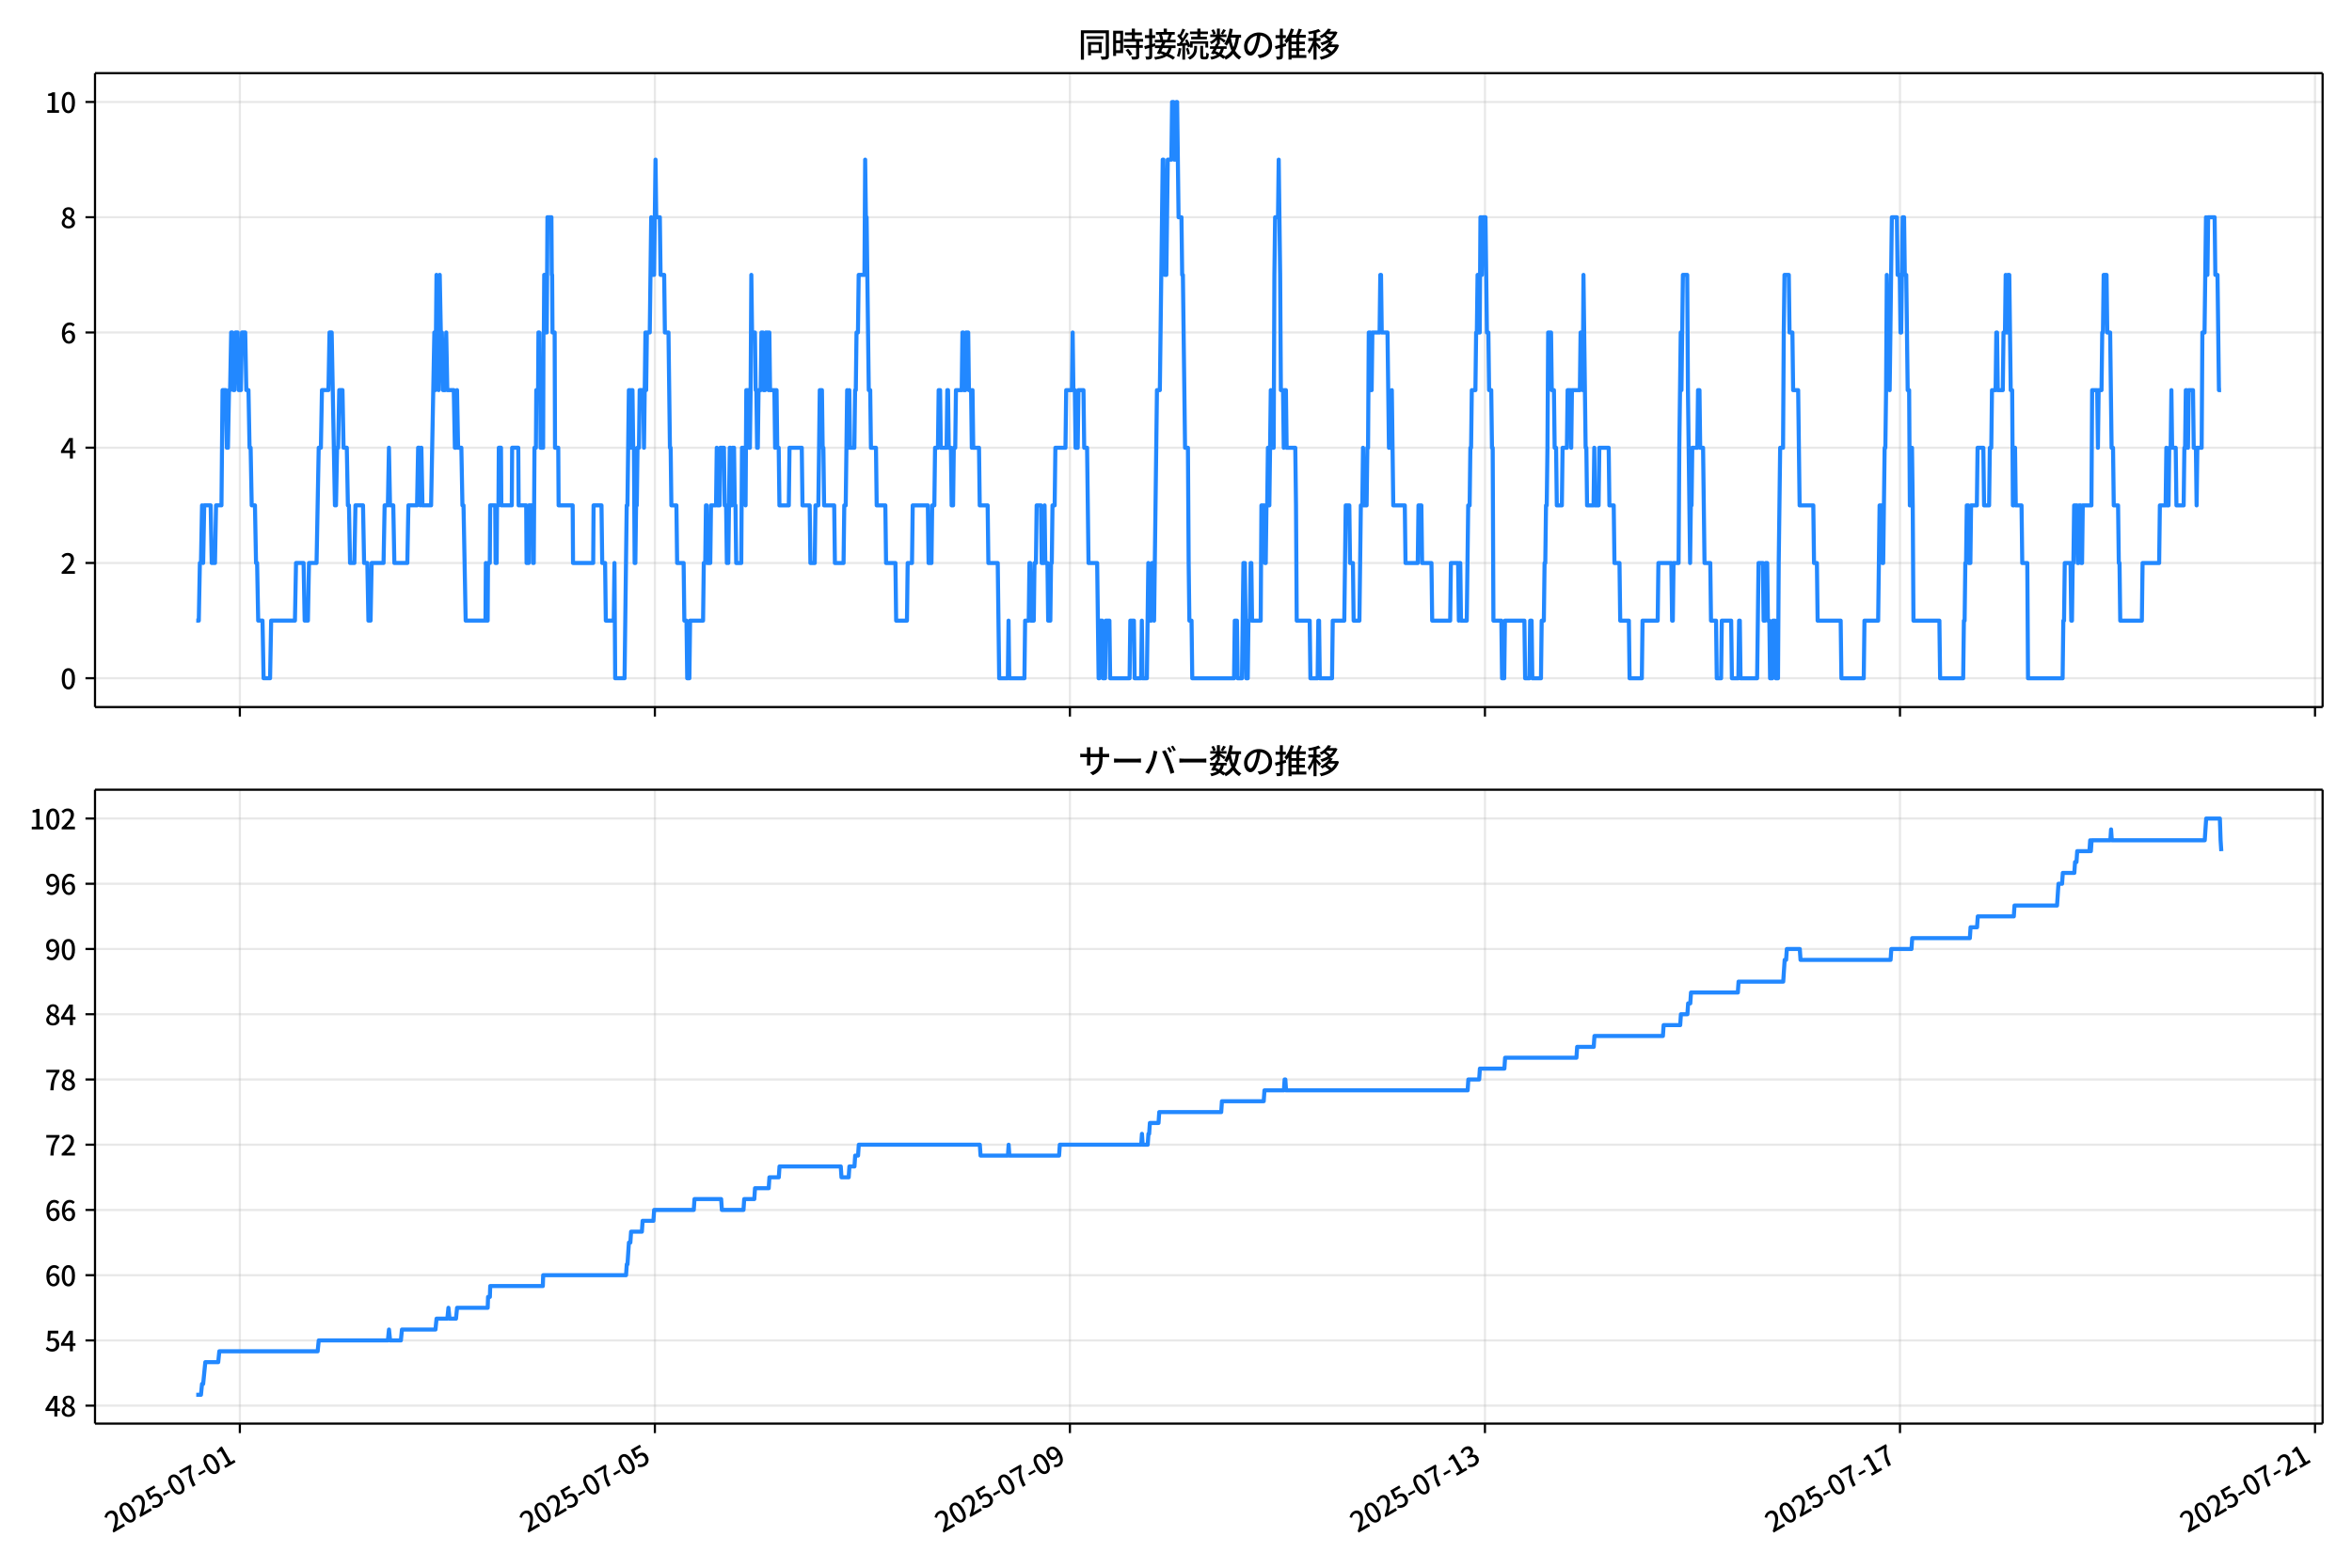 <!DOCTYPE svg  PUBLIC '-//W3C//DTD SVG 1.1//EN'  'http://www.w3.org/Graphics/SVG/1.1/DTD/svg11.dtd'>
<svg version="1.1" viewBox="0 0 864 576" xmlns="http://www.w3.org/2000/svg" xmlns:xlink="http://www.w3.org/1999/xlink">
 <defs>
  <style type="text/css">*{stroke-linejoin: round; stroke-linecap: butt}</style>
 </defs>
 <g id="aa">
  <g id="ab">
   <path d="m0 576h864v-576h-864z" fill="#fff"/>
  </g>
  <g id="ac">
   <g id="ad">
    <path d="m34.9 259.78h818.3v-232.9h-818.3z" fill="#fff"/>
   </g>
   <g id="ae">
    <g id="af">
     <g id="ag">
      <path d="m88.105 259.78v-232.9" clip-path="url(#e)" fill="none" stroke="#b0b0b0" stroke-linecap="square" stroke-opacity=".3" stroke-width=".8"/>
     </g>
     <g id="ah">
      <defs>
       <path id="f" d="m0 0v3.5" stroke="#000" stroke-width=".8"/>
      </defs>
      <use x="88.105" y="259.778" stroke="#000000" stroke-width=".8" xlink:href="#f"/>
     </g>
    </g>
    <g id="ai">
     <g id="aj">
      <path d="m240.57 259.78v-232.9" clip-path="url(#e)" fill="none" stroke="#b0b0b0" stroke-linecap="square" stroke-opacity=".3" stroke-width=".8"/>
     </g>
     <g id="ak">
      <use x="240.567" y="259.778" stroke="#000000" stroke-width=".8" xlink:href="#f"/>
     </g>
    </g>
    <g id="al">
     <g id="am">
      <path d="m393.03 259.78v-232.9" clip-path="url(#e)" fill="none" stroke="#b0b0b0" stroke-linecap="square" stroke-opacity=".3" stroke-width=".8"/>
     </g>
     <g id="an">
      <use x="393.029" y="259.778" stroke="#000000" stroke-width=".8" xlink:href="#f"/>
     </g>
    </g>
    <g id="ao">
     <g id="ap">
      <path d="m545.49 259.78v-232.9" clip-path="url(#e)" fill="none" stroke="#b0b0b0" stroke-linecap="square" stroke-opacity=".3" stroke-width=".8"/>
     </g>
     <g id="aq">
      <use x="545.491" y="259.778" stroke="#000000" stroke-width=".8" xlink:href="#f"/>
     </g>
    </g>
    <g id="ar">
     <g id="as">
      <path d="m697.95 259.78v-232.9" clip-path="url(#e)" fill="none" stroke="#b0b0b0" stroke-linecap="square" stroke-opacity=".3" stroke-width=".8"/>
     </g>
     <g id="at">
      <use x="697.953" y="259.778" stroke="#000000" stroke-width=".8" xlink:href="#f"/>
     </g>
    </g>
    <g id="au">
     <g id="av">
      <path d="m850.41 259.78v-232.9" clip-path="url(#e)" fill="none" stroke="#b0b0b0" stroke-linecap="square" stroke-opacity=".3" stroke-width=".8"/>
     </g>
     <g id="aw">
      <use x="850.414" y="259.778" stroke="#000000" stroke-width=".8" xlink:href="#f"/>
     </g>
    </g>
   </g>
   <g id="ax">
    <g id="ay">
     <g id="az">
      <path d="m34.9 249.19h818.3" clip-path="url(#e)" fill="none" stroke="#b0b0b0" stroke-linecap="square" stroke-opacity=".3" stroke-width=".8"/>
     </g>
     <g id="ba">
      <defs>
       <path id="c" d="m0 0h-3.5" stroke="#000" stroke-width=".8"/>
      </defs>
      <use x="34.9" y="249.191" stroke="#000000" stroke-width=".8" xlink:href="#c"/>
     </g>
     <g id="bb">
      <!-- 0 -->
      <g transform="translate(22.2 253.18) scale(.1 -.1)">
       <defs>
        <path id="a" transform="scale(.016)" d="m1830-90q-460 0-806 275-346 276-535 823-188 547-188 1366 0 820 188 1357 189 538 535 803 346 266 806 266 461 0 800-269 340-269 528-803 189-534 189-1354 0-819-189-1366-188-547-528-823-339-275-800-275zm0 589q237 0 422 185 186 186 288 599 103 413 103 1091 0 679-103 1082-102 403-288 582-185 180-422 180-236 0-422-180-186-179-292-582-105-403-105-1082 0-678 105-1091 106-413 292-599 186-185 422-185z"/>
       </defs>
       <use xlink:href="#a"/>
      </g>
     </g>
    </g>
    <g id="bc">
     <g id="bd">
      <path d="m34.9 206.85h818.3" clip-path="url(#e)" fill="none" stroke="#b0b0b0" stroke-linecap="square" stroke-opacity=".3" stroke-width=".8"/>
     </g>
     <g id="be">
      <use x="34.9" y="206.846" stroke="#000000" stroke-width=".8" xlink:href="#c"/>
     </g>
     <g id="bf">
      <!-- 2 -->
      <g transform="translate(22.2 210.83) scale(.1 -.1)">
       <defs>
        <path id="d" transform="scale(.016)" d="m282 0v429q697 621 1164 1136 468 515 701 956 234 442 234 826 0 256-87 451-86 196-262 301-176 106-445 106-275 0-506-151-230-150-422-368l-416 410q301 333 637 518 336 186 803 186 429 0 749-176t496-493 176-745q0-455-224-919t-615-935q-390-470-889-950 186 20 394 36t374 16h1184v-634h-3046z"/>
       </defs>
       <use xlink:href="#d"/>
      </g>
     </g>
    </g>
    <g id="bg">
     <g id="bh">
      <path d="m34.9 164.5h818.3" clip-path="url(#e)" fill="none" stroke="#b0b0b0" stroke-linecap="square" stroke-opacity=".3" stroke-width=".8"/>
     </g>
     <g id="bi">
      <use x="34.9" y="164.501" stroke="#000000" stroke-width=".8" xlink:href="#c"/>
     </g>
     <g id="bj">
      <!-- 4 -->
      <g transform="translate(22.2 168.49) scale(.1 -.1)">
       <defs>
        <path id="m" transform="scale(.016)" d="m2170 0v3072q0 192 12 457 13 266 20 458h-26q-90-179-183-365-92-185-195-364l-921-1415h2579v-576h-3328v493l1875 2957h858v-4717h-691z"/>
       </defs>
       <use xlink:href="#m"/>
      </g>
     </g>
    </g>
    <g id="bk">
     <g id="bl">
      <path d="m34.9 122.16h818.3" clip-path="url(#e)" fill="none" stroke="#b0b0b0" stroke-linecap="square" stroke-opacity=".3" stroke-width=".8"/>
     </g>
     <g id="bm">
      <use x="34.9" y="122.156" stroke="#000000" stroke-width=".8" xlink:href="#c"/>
     </g>
     <g id="bn">
      <!-- 6 -->
      <g transform="translate(22.2 126.14) scale(.1 -.1)">
       <defs>
        <path id="k" transform="scale(.016)" d="m1971-90q-339 0-634 144-294 144-518 435-224 292-352 733-128 442-128 1044 0 678 147 1161 148 483 397 784 250 301 570 445t665 144q397 0 688-147 292-147 490-359l-403-448q-128 154-327 253-198 99-409 99-307 0-567-182-259-182-413-605-153-422-153-1145 0-608 115-1002t326-589q212-195 493-195 212 0 375 121 163 122 259 343t96 522q0 300-90 511-89 212-259 320-169 109-419 109-211 0-451-134t-458-461l-25 538q134 192 313 323t374 201q196 71 375 71 397 0 694-163 298-163 467-490 170-326 170-825 0-468-195-817-195-348-512-544-317-195-701-195z"/>
       </defs>
       <use xlink:href="#k"/>
      </g>
     </g>
    </g>
    <g id="bo">
     <g id="bp">
      <path d="m34.9 79.811h818.3" clip-path="url(#e)" fill="none" stroke="#b0b0b0" stroke-linecap="square" stroke-opacity=".3" stroke-width=".8"/>
     </g>
     <g id="bq">
      <use x="34.9" y="79.811" stroke="#000000" stroke-width=".8" xlink:href="#c"/>
     </g>
     <g id="br">
      <!-- 8 -->
      <g transform="translate(22.2 83.796) scale(.1 -.1)">
       <defs>
        <path id="l" transform="scale(.016)" d="m1830-90q-441 0-787 163-345 164-547 448-202 285-202 650 0 314 122 557t314 419 403 291v32q-256 186-442 458-185 272-185 643 0 365 176 640t480 425q304 151 694 151 410 0 704-160t457-439q164-278 164-649 0-237-96-448t-234-381q-137-169-291-278v-32q218-115 397-285 179-169 288-406t109-557q0-346-189-628-189-281-532-448-342-166-803-166zm314 2708q205 198 310 419 106 221 106 464 0 211-83 384t-247 272q-163 99-393 99-288 0-480-183-192-182-192-502 0-256 134-429 135-172 359-294t486-230zm-294-2170q236 0 418 89 183 90 285 253 103 164 103 388 0 211-90 367-89 157-246 272-157 116-368 215t-454 195q-244-173-398-426-153-252-153-553 0-237 118-416 119-179 324-282 205-102 461-102z"/>
       </defs>
       <use xlink:href="#l"/>
      </g>
     </g>
    </g>
    <g id="bs">
     <g id="bt">
      <path d="m34.9 37.466h818.3" clip-path="url(#e)" fill="none" stroke="#b0b0b0" stroke-linecap="square" stroke-opacity=".3" stroke-width=".8"/>
     </g>
     <g id="bu">
      <use x="34.9" y="37.466" stroke="#000000" stroke-width=".8" xlink:href="#c"/>
     </g>
     <g id="bv">
      <!-- 10 -->
      <g transform="translate(16.5 41.451) scale(.1 -.1)">
       <defs>
        <path id="j" transform="scale(.016)" d="m544 0v608h1037v3277h-845v467q333 58 579 147 247 90 451 218h557v-4109h915v-608h-2694z"/>
       </defs>
       <use xlink:href="#j"/>
       <use transform="translate(57)" xlink:href="#a"/>
      </g>
     </g>
    </g>
   </g>
   <g id="bw">
    <path d="m72.095 228.02h.932l.396-21.173h.398l.396-21.173.412 21.173.395-21.173h2.36l.397 21.173h1.191l.397-21.173h1.985l.397-42.345h1.191l.397 21.173h.397l.397-21.173h.397l.397-21.173h.397l.397 21.173h.397l.397-21.173h.794l.397 21.173h.794l.397-21.173h1.191l.397 21.173h.794l.397 21.173h.397l.397 21.173h1.191l.397 21.173h.397l.397 21.173h1.588l.397 21.173h2.382l.397-21.173h8.735l.397-21.173h2.779l.397 21.173h1.191l.397-21.173h2.779l.794-42.345h.794l.397-21.173h2.382l.397-21.173h.794l1.191 63.518h.397l.397-21.173h.397l.397-21.173h1.191l.397 21.173h1.191l.397 21.173h.397l.397 21.173h1.588l.397-21.173h2.779l.397 21.173h1.191l.397 21.173h.794l.397-21.173h4.367l.397-21.173h1.191l.397-21.173.397 21.173h1.191l.397 21.173h4.764l.397-21.173h3.176l.397-21.173h.397l.397 21.173.397-21.173.397 21.173h3.176l1.191-63.518.397 21.173.397-42.345.794 42.345.397-42.345.397 21.173h.397l.397 21.173h.794l.397-21.173.397 21.173h2.382l.397 21.173h.397l.397-21.173.397 21.173h1.191l.397 21.173h.397l.794 42.345h7.279l.132-21.173.132 21.173h.529l.132-21.173h.662l.132-21.173h1.853l.132 21.173h.397l.132-21.173h.529l.132-21.173h.794l.132 21.173h3.838l.132-21.173h2.25l.132 21.173h2.779l.132 21.173h.794l.132-21.173h1.323l.132 21.173h.265l.265-42.345h.529l.132-21.173h.662l.132-21.173h.265l.132 21.173h.265l.132 21.173h.926l.132-42.345h.132l.132-21.173h.265l.132 21.173h.529l.265-42.345h1.456l.132 21.173h.132l.132 21.173h.794l.132 42.345h1.191l.132 21.173h5.162l.132 21.173h7.411l.132-21.173h2.912l.265 21.173h1.059l.265 21.173h2.912l.265-21.173.265 42.345h3.441l.794-63.518h.265l.529-42.345h.529l.265 21.173.265-21.173h.265l.265 21.173h.265l.265 42.345h.265l.265-21.173h.265l.265-21.173h.529l.265-21.173h1.323l.265 21.173.529-42.345.265 21.173.265-21.173h1.059l.529-42.345.265 21.173h.794l.529-42.345.265 21.173h1.323l.265 21.173h1.323l.265 21.173h1.323l.529 42.345h.265l.265 21.173h1.853l.265 21.173h2.382l.265 21.173h.794l.265 21.173h.794l.265-21.173h4.764l.265-21.173h.529l.265-21.173h.265l.265 21.173h1.059l.265-21.173h1.853l.265-21.173.265 21.173h.794l.265-21.173h1.323l.265 21.173h.529l.265 21.173.265-21.173.265 21.173.529-42.345h.265l.265 21.173h.265l.265-21.173h.529l.265 21.173h.265l.265 21.173h1.853l.265-42.345h1.059l.265 21.173.265-42.345h.794l.265 21.173h.265l.265-21.173.265-42.345.265 21.173h1.059l.265 21.173h.265l.265 21.173h.265l.265-21.173h.794l.265-21.173h.529l.265 21.173h.529l.265-21.173h.794l.265 21.173.265-21.173.265 21.173h1.588l.265 21.173.265-21.173h.265l.265 21.173h.529l.265 21.173h3.441l.265-21.173h4.5l.265 21.173h2.647l.265 21.173h1.588l.265-21.173h1.059l.529-42.345h.794l.265 21.173h.265l.265 21.173h3.706l.265 21.173h3.176l.265-21.173h.529l.529-42.345.265 21.173h.265l.265-21.173.265 21.173h1.588l.265-21.173h.265l.265-21.173h.529l.265-21.173h2.118l.265-42.345.265 21.173h.265l.794 63.518h.529l.265 21.173h1.853l.265 21.173h3.176l.265 21.173h3.441l.265 21.173h3.97l.265-21.173h1.588l.265-21.173h5.559l.265 21.173h1.059l.265-21.173h.794l.265-21.173h1.059l.265-21.173h.529l.265 21.173h2.118l.265-21.173h.265l.265 21.173h.794l.265 21.173h.529l.265-21.173h.529l.265-21.173h2.118l.265-21.173h.265l.265 21.173h.529l.265-21.173h.794l.265 21.173h.794l.265 21.173.265-21.173.265 21.173h2.118l.265 21.173h2.912l.265 21.173h3.441l.529 42.345h3.176l.265-21.173.265 21.173h5.559l.265-21.173h1.323l.265-21.173h.265l.265 21.173h1.059l.265-21.173h.529l.265-21.173h1.588l.265 21.173h.794l.265-21.173.265 21.173h.794l.265 21.173h.794l.265-21.173h.265l.265-21.173h.794l.265-21.173h3.706l.265-21.173h2.118l.265-21.173.265 21.173h.529l.265 21.173h.794l.265-21.173h1.853l.265 21.173h1.059l.529 42.345h3.176l.529 42.345h.265l.265-21.173h.794l.265 21.173h.794l.265-21.173h1.323l.265 21.173h7.147l.265-21.173h1.323l.265 21.173h2.382l.265-21.173.265 21.173h1.588l.529-42.345.265 21.173h.794l.265-21.173h.529l.265 21.173 1.059-84.69h1.059l1.059-84.69h.265l.529 42.345h.529l.529-42.345h1.323l.265-21.173h.529l.265 21.173h.529l.265-21.173h.265l.529 42.345h1.059l.265 21.173h.265l.794 63.518h1.059l.265 42.345.265 21.173h.794l.265 21.173h15.352l.265-21.173h.794l.265 21.173h1.588l.529-42.345h.529l.529 42.345h.529l.265-21.173h.529l.265-21.173h.265l.265 21.173h3.176l.265-42.345h1.059l.265 21.173h.265l.265-21.173h.265l.265-21.173.265 21.173h.265l.529-42.345.265 21.173h.794l.265-63.518.265-21.173h1.059l.265-21.173.529 42.345.265 42.345h.794l.265 21.173.265-21.173h.529l.265 21.173h3.176l.265 21.173.265 42.345h4.764l.265 21.173h2.647l.265-21.173h.265l.265 21.173h4.5l.265-21.173h4.235l.529-42.345h1.323l.265 21.173h1.059l.265 21.173h2.118l.529-42.345h.529l.265-21.173.265 21.173h1.059l.265-21.173h.265l.265-42.345h.529l.265 21.173h.265l.265-21.173h2.647l.265-21.173h.265l.265 21.173h2.118l.529 42.345h.794l.265-21.173.529 42.345h4.235l.265 21.173h4.5l.265-21.173h1.059l.265 21.173h3.441l.265 21.173h6.617l.265-21.173h2.647l.265 21.173.265-21.173h.265l.265 21.173h2.118l.529-42.345h.529l.265-21.173h.265l.265-21.173h1.323l.265-21.173h.265l.265-21.173.265 21.173h.529l.265-42.345h.265l.265 21.173.265-21.173h1.059l.529 42.345h.529l.265 21.173h.794l.265 21.173h.265l.265 63.518h2.912l.265 21.173h.794l.265-21.173h7.147l.265 21.173h1.588l.265-21.173h.529l.265 21.173h3.176l.265-21.173h.794l.265-21.173h.265l.265-21.173h.265l.265-21.173.265-42.345h1.059l.265 21.173h.794l.265 21.173h.529l.265 21.173h1.853l.265-21.173h1.588l.265-21.173h1.059l.265 21.173.265-21.173h2.912l.265-21.173h.529l.265 21.173.265-42.345.794 63.518h.265l.265 21.173h2.382l.265-21.173.265 21.173h1.323l.265-21.173h3.441l.265 21.173h1.588l.265 21.173h1.853l.265 21.173h3.176l.265 21.173h4.5l.265-21.173h5.559l.265-21.173h4.764l.265 21.173h.265l.265-21.173h1.853l.265-42.345.529-42.345.265 21.173.529-42.345h1.588l.265 42.345.794 63.518.265-21.173h.265l.265-21.173h1.853l.265-21.173h.529l.265 21.173h1.059l.529 42.345h2.118l.265 21.173h1.853l.265 21.173h1.588l.265-21.173h3.441l.265 21.173h2.382l.265-21.173h.265l.265 21.173h6.088l.529-42.345h1.588l.265 21.173h.529l.265-21.173h.529l.265 21.173h.529l.265 21.173h.794l.265-21.173h.794l.265 21.173h.794l.265-42.345.529-42.345h1.059l.265-42.345.265-21.173h1.588l.265 21.173h1.059l.265 21.173h1.853l.529 42.345h5.029l.265 21.173h1.059l.265 21.173h8.47l.265 21.173h8.205l.265-21.173h5.029l.529-42.345h.794l.265 21.173h.265l.529-42.345h.265l.265-21.173.265-42.345.265 21.173h.529l.265 21.173.794-63.518h1.853l.265 21.173h.794l.265 21.173h.265l.529-42.345h.529l.265 21.173h.529l.529 42.345h.529l.265 42.345h.529l.265-21.173.265 21.173.265 42.345h9.529l.265 21.173h8.47l.265-21.173h.265l.265-21.173h.265l.265-21.173h.529l.265 21.173h.529l.265-21.173h2.118l.265-21.173h2.118l.265 21.173h1.853l.265-21.173h.529l.265-21.173h1.323l.265-21.173h.265l.265 21.173h1.853l.265-21.173h.529l.265-21.173.265 21.173h.265l.265-21.173h.529l.529 42.345h.529l.265 42.345h.265l.265-21.173h.265l.265 21.173h2.118l.265 21.173h1.853l.265 42.345h12.705l.265-21.173h.265l.265-21.173h2.118l.265 21.173h.265l.265-21.173h.265l.265-21.173h1.059l.265 21.173h.265l.265-21.173h.529l.265 21.173h.265l.265-21.173h3.176l.265-42.345h1.853l.265 21.173.265-21.173h1.059l.265-21.173h.265l.265-21.173h1.059l.265 21.173h1.059l.529 42.345h.529l.265 21.173h1.588l.265 21.173h.265l.265 21.173h7.941l.265-21.173h6.088l.265-21.173h2.118l.265-21.173.265 21.173h.529l.265-21.173h.529l.265-21.173.265 21.173h1.323l.265 21.173h2.647l.265-21.173h.265l.265-21.173h.265l.265 21.173h.265l.265-21.173h1.588l.265 21.173h.794l.265 21.173.265-21.173h1.588l.265-42.345h.794l.529-42.345.265 21.173h.265l.265-21.173h2.382l.265 21.173h.794l.529 42.345h.794v0" clip-path="url(#e)" fill="none" stroke="#28f" stroke-linecap="square" stroke-width="1.5"/>
   </g>
   <g id="bx">
    <path d="m34.9 259.78v-232.9" fill="none" stroke="#000" stroke-linecap="square" stroke-width=".8"/>
   </g>
   <g id="by">
    <path d="m853.2 259.78v-232.9" fill="none" stroke="#000" stroke-linecap="square" stroke-width=".8"/>
   </g>
   <g id="bz">
    <path d="m34.9 259.78h818.3" fill="none" stroke="#000" stroke-linecap="square" stroke-width=".8"/>
   </g>
   <g id="ca">
    <path d="m34.9 26.88h818.3" fill="none" stroke="#000" stroke-linecap="square" stroke-width=".8"/>
   </g>
   <g id="cb">
    <!-- 同時接続数の推移 -->
    <g transform="translate(396.05 20.88) scale(.12 -.12)">
     <defs>
      <path id="w" transform="scale(.016)" d="m1587 3936h3232v-518h-3232v518zm320-1114h557v-2534h-557v2534zm301 0h2291v-2086h-2291v512h1734v1069h-1734v505zm-1683 2260h5113v-570h-4524v-5056h-589v5626zm4768 0h595v-4896q0-250-67-397t-227-218q-160-77-426-96t-675-19q-13 83-45 192t-77 218q-45 108-89 185 281-13 527-13 247 0 330 0 83 7 118 42 36 35 36 112v4890z"/>
      <path id="u" transform="scale(.016)" d="m2714 4672h3238v-525h-3238v525zm-244-1235h3712v-538h-3712v538zm20-1184h3635v-531h-3635v531zm1523 3155h595v-2310h-595v2310zm832-2451h589v-2823q0-230-61-364-61-135-227-199-167-70-423-86t-633-16q-20 121-78 285-57 163-121 284 275-6 509-9t310-3q77 6 106 28 29 23 29 93v2810zm-2023-1677 487 282q153-160 313-352t294-381q135-189 206-343l-519-313q-64 153-189 348-124 196-278 394-154 199-314 365zm-2086 3718h1619v-4281h-1619v544h1056v3187h-1056v550zm32-1843h1293v-537h-1293v537zm-320 1843h563v-4832h-563v4832z"/>
      <path id="v" transform="scale(.016)" d="m3866 5408h614v-870h-614v870zm-1479-653h3597v-518h-3597v518zm-230-1485h4e3v-518h-4e3v518zm825 922 519 102q64-160 121-342 58-182 96-352 39-170 45-304l-544-128q-6 134-42 313-35 180-83 365-48 186-112 346zm1856 109 589-71q-96-275-202-557-105-281-195-486l-518 77q58 147 122 329 64 183 118 372t86 336zm-2643-2106h3943v-518h-3943v518zm1408 685 602-115q-167-371-362-784t-390-797-362-685l-525 179q160 288 346 666t368 784 323 752zm-659-2157 358 403q352-102 733-240 381-137 752-304 371-166 697-336 327-169 558-329l-384-461q-218 160-532 336-313 176-685 345-371 170-755 323-384 154-742 263zm1894 1114 583-71q-122-550-353-944-230-393-604-662t-922-435q-547-167-1296-269-25 128-93 269-67 141-137 230 678 64 1168 192t819 349q330 221 531 550 202 330 304 791zm-4684 217q396 90 953 240 557 151 1120 311l77-544q-525-154-1053-311-528-156-963-284l-134 588zm121 2093h1965v-563h-1965v563zm819 1248h576v-5229q0-236-51-374t-192-208q-141-77-355-99-214-23-541-16-13 115-64 288t-109 294q205-6 381-6t234 0q64 0 92 28 29 29 29 93v5229z"/>
      <path id="t" transform="scale(.016)" d="m4058 5408h595v-1798h-595v1798zm-1415-563h3443v-499h-3443v499zm231-992h3008v-499h-3008v499zm-224-877h3475v-1203h-531v729h-2432v-729h-512v1203zm1964-877h551v-1881q0-122 22-157 23-35 106-35 25 0 92 0 68 0 135 0t99 0q51 0 83 54t45 224 19 515q90-70 234-131t259-93q-19-429-83-662-64-234-183-326-118-93-316-93-39 0-103 0t-134 0-138 0q-67 0-99 0-237 0-365 64t-176 218q-48 153-48 422v1881zm-1164-6h550v-455q0-243-48-528-48-284-186-579-137-294-409-572-272-279-727-503-70 90-192 208-121 118-230 195 416 205 665 438 250 234 371 474 122 240 164 467 42 228 42 413v442zm-2240 3309 524-192q-121-244-259-503-137-259-275-496t-259-416l-410 173q122 186 246 438 125 253 240 515 116 263 193 481zm716-743 500-230q-224-359-496-756-272-396-548-764-275-368-518-650l-358 205q179 211 377 483 199 272 387 569 189 298 358 592 170 295 298 551zm-1721-665 307 403q166-154 339-340 173-185 320-364t224-327l-326-460q-77 160-218 348-141 189-314 384-172 196-332 356zm1485-832 435 179q128-211 249-458 122-246 215-474 93-227 137-412l-473-211q-32 185-119 422-86 237-201 486-115 250-243 468zm-1530-583q422 26 998 54 576 29 1184 68l7-499q-570-45-1127-84-556-38-992-70l-70 531zm1702-992 436 135q121-276 214-596t118-556l-454-148q-26 237-112 563-86 327-202 602zm-1363 109 499-83q-57-455-163-897-105-441-253-748-51 32-134 73-83 42-170 83-86 42-144 62 148 294 234 697t131 813zm691 627h525v-2861h-525v2861z"/>
      <path id="p" transform="scale(.016)" d="m224 2022h3187v-499h-3187v499zm51 2247h3111v-487h-3111v487zm1127-1735 563-121q-154-320-333-672t-352-679q-173-326-326-582l-532 173q148 243 324 566t345 669q170 346 311 646zm934-832 563-64q-89-480-262-838t-461-614-701-432-976-298q-25 128-99 269t-157 237q659 102 1085 303 426 202 666 554t342 883zm422 3597 519-211q-147-218-298-436-150-217-278-377l-403 186q121 173 252 413 132 240 208 425zm-1203 109h563v-2957h-563v2957zm-1075-320 448 186q134-192 246-420 112-227 157-393l-467-211q-38 172-147 406t-237 432zm1094-1050 397-236q-160-263-400-529-240-265-519-489-278-224-553-378-51 103-141 237-89 135-179 218 269 109 534 294 266 186 493 416 228 231 368 467zm487-204q83-45 246-145 163-99 352-211t346-211 221-150l-327-423q-83 77-230 198-147 122-317 253-170 132-327 250-156 119-259 189l295 250zm1798 396h2311v-556h-2311v556zm115 1178 615-90q-103-640-263-1235t-384-1101q-224-505-512-889-44 57-134 134t-186 157-166 125q275 339 473 796 199 458 340 995 141 538 217 1108zm1223-1510 614-58q-147-1101-445-1940-297-838-813-1443-515-604-1321-1014-26 71-90 177-64 105-134 208-70 102-128 159 742 346 1212 880 471 535 730 1290 260 755 375 1741zm-1005-135q134-851 387-1597 253-745 659-1305 407-560 1002-874-70-57-154-150-83-93-154-189-70-96-121-179-633 371-1056 988-422 618-688 1434-265 816-425 1783l550 89zm-3309-3065 327 416q377-148 754-330 378-182 701-378 324-195 548-368l-416-435q-211 179-519 378-307 198-666 383-358 186-729 334z"/>
      <path id="s" transform="scale(.016)" d="m3686 4378q-64-493-163-1041-99-547-265-1084-192-653-432-1104t-522-688-595-237q-320 0-596 221-275 221-448 621-172 400-172 931 0 537 220 1017 221 480 611 851 391 372 909 583 519 211 1121 211 576 0 1040-186 464-185 793-515 330-329 502-771 173-441 173-941 0-672-278-1194-278-521-816-851-538-329-1318-444l-378 601q166 20 307 42t263 48q307 70 585 217 279 148 496 375 218 227 342 534 125 308 125 692t-122 713q-121 330-358 573-236 243-582 380-346 138-781 138-525 0-935-186-409-185-694-489-284-304-432-656-147-352-147-678 0-365 89-605 90-240 224-355 135-115 276-115t288 144 297 457q151 314 298 800 147 461 246 982 100 522 145 1021l684-12z"/>
      <path id="q" transform="scale(.016)" d="m2995 2925h2893v-519h-2893v519zm0-1280h2893v-519h-2893v519zm-64-1299h3232v-557h-3232v557zm1312 3577h563v-3763h-563v3763zm429 1466 634-141q-154-390-340-794-185-403-339-684l-512 140q103 199 208 458 106 259 195 528 90 269 154 493zm-1472 25 582-147q-153-518-371-1018-217-499-483-931t-573-758q-38 64-109 160-70 96-147 198-77 103-141 160 416 416 733 1034t509 1302zm128-1203h2720v-537h-2720v-4205h-582v4422l313 320h269zm-3174-2157q396 90 953 240 557 151 1120 311l77-544q-525-154-1053-311-528-156-963-284l-134 588zm121 2093h1965v-563h-1965v563zm819 1248h576v-5229q0-236-51-374t-192-208q-141-77-355-99-214-23-541-16-13 115-64 288t-109 294q205-6 381-6t234 0q64 0 92 28 29 29 29 93v5229z"/>
      <path id="o" transform="scale(.016)" d="m4051 5402 595-109q-281-493-729-941t-1107-806q-39 64-106 144t-141 153q-73 74-137 119 608 288 1011 678t614 762zm-77-557h1511v-493h-1863l352 493zm1293 0h109l109 25 384-179q-192-505-496-905t-695-701q-390-301-845-519-454-217-947-358-44 109-137 253t-176 227q448 109 867 294 419 186 777 445 359 259 631 592t419 730v96zm-1990-954 377 307q167-96 336-218 170-121 320-249 151-128 247-237l-397-332q-90 108-237 236t-317 259q-169 132-329 234zm1107-934 595-109q-307-538-803-1031-496-492-1232-876-38 64-102 144t-138 156q-74 77-138 116 455 217 807 483t604 554q253 288 407 563zm-90-589h1460v-506h-1818l358 506zm1268 0h121l109 26 384-167q-192-614-531-1075t-787-794q-448-332-983-553-534-221-1129-355-45 115-132 269-86 153-176 249 551 96 1043 285 493 189 903 473 410 285 714 669t464 883v90zm-2132-1056 410 339q186-102 384-237 198-134 371-275t282-269l-435-371q-103 128-270 272-166 144-361 288t-381 253zm-2150 3533h589v-5376h-589v5376zm-992-1242h2336v-569h-2336v569zm1024-224 365-160q-96-339-231-707-134-368-291-727-157-358-336-672-179-313-365-537-44 128-134 291t-160 272q173 192 339 457 167 266 323 570 157 304 282 618t208 595zm941 1946 416-467q-314-122-695-221-380-99-784-173-403-74-780-131-20 102-71 236-51 135-102 231 358 58 732 138 375 80 711 179t573 208zm-397-2579q58-45 179-170 122-125 266-266 144-140 259-265t160-183l-352-473q-58 102-157 255-99 154-218 317-118 164-227 311-108 147-185 237l275 237z"/>
     </defs>
     <use xlink:href="#w"/>
     <use transform="translate(100)" xlink:href="#u"/>
     <use transform="translate(200)" xlink:href="#v"/>
     <use transform="translate(300)" xlink:href="#t"/>
     <use transform="translate(400)" xlink:href="#p"/>
     <use transform="translate(500)" xlink:href="#s"/>
     <use transform="translate(600)" xlink:href="#q"/>
     <use transform="translate(700)" xlink:href="#o"/>
    </g>
   </g>
  </g>
  <g id="cc">
   <g id="cd">
    <path d="m34.9 523.06h818.3v-232.9h-818.3z" fill="#fff"/>
   </g>
   <g id="ce">
    <g id="cf">
     <g id="cg">
      <path d="m88.105 523.06v-232.9" clip-path="url(#b)" fill="none" stroke="#b0b0b0" stroke-linecap="square" stroke-opacity=".3" stroke-width=".8"/>
     </g>
     <g id="ch">
      <use x="88.105" y="523.055" stroke="#000000" stroke-width=".8" xlink:href="#f"/>
     </g>
     <g id="ci">
      <!-- 2025-07-01 -->
      <g transform="translate(41.316 563.33) rotate(-30) scale(.1 -.1)">
       <defs>
        <path id="i" transform="scale(.016)" d="m1715-90q-365 0-653 90t-506 237q-217 147-383 307l352 480q134-134 294-246t361-183q202-70 452-70 262 0 473 118 212 119 333 346 122 227 122 541 0 460-247 716-246 256-649 256-224 0-384-64t-365-198l-365 237 141 2240h2387v-627h-1747l-109-1204q154 77 307 118 154 42 340 42 397 0 723-160t518-490q192-329 192-847 0-519-224-887t-586-560q-361-192-777-192z"/>
        <path id="g" transform="scale(.016)" d="m301 1536v544h1689v-544h-1689z"/>
        <path id="h" transform="scale(.016)" d="m1235 0q32 646 109 1187t224 1024 384 941 576 938h-2208v627h3027v-455q-409-512-665-989-256-476-397-969t-205-1053-90-1251h-755z"/>
       </defs>
       <use xlink:href="#d"/>
       <use transform="translate(57)" xlink:href="#a"/>
       <use transform="translate(114)" xlink:href="#d"/>
       <use transform="translate(171)" xlink:href="#i"/>
       <use transform="translate(228)" xlink:href="#g"/>
       <use transform="translate(263.7)" xlink:href="#a"/>
       <use transform="translate(320.7)" xlink:href="#h"/>
       <use transform="translate(377.7)" xlink:href="#g"/>
       <use transform="translate(413.4)" xlink:href="#a"/>
       <use transform="translate(470.4)" xlink:href="#j"/>
      </g>
     </g>
    </g>
    <g id="cj">
     <g id="ck">
      <path d="m240.57 523.06v-232.9" clip-path="url(#b)" fill="none" stroke="#b0b0b0" stroke-linecap="square" stroke-opacity=".3" stroke-width=".8"/>
     </g>
     <g id="cl">
      <use x="240.567" y="523.055" stroke="#000000" stroke-width=".8" xlink:href="#f"/>
     </g>
     <g id="cm">
      <!-- 2025-07-05 -->
      <g transform="translate(193.78 563.33) rotate(-30) scale(.1 -.1)">
       <use xlink:href="#d"/>
       <use transform="translate(57)" xlink:href="#a"/>
       <use transform="translate(114)" xlink:href="#d"/>
       <use transform="translate(171)" xlink:href="#i"/>
       <use transform="translate(228)" xlink:href="#g"/>
       <use transform="translate(263.7)" xlink:href="#a"/>
       <use transform="translate(320.7)" xlink:href="#h"/>
       <use transform="translate(377.7)" xlink:href="#g"/>
       <use transform="translate(413.4)" xlink:href="#a"/>
       <use transform="translate(470.4)" xlink:href="#i"/>
      </g>
     </g>
    </g>
    <g id="cn">
     <g id="co">
      <path d="m393.03 523.06v-232.9" clip-path="url(#b)" fill="none" stroke="#b0b0b0" stroke-linecap="square" stroke-opacity=".3" stroke-width=".8"/>
     </g>
     <g id="cp">
      <use x="393.029" y="523.055" stroke="#000000" stroke-width=".8" xlink:href="#f"/>
     </g>
     <g id="cq">
      <!-- 2025-07-09 -->
      <g transform="translate(346.24 563.33) rotate(-30) scale(.1 -.1)">
       <defs>
        <path id="n" transform="scale(.016)" d="m1562-90q-410 0-708 150-297 151-502 356l403 461q141-160 346-256t422-96q224 0 425 102 202 103 352 333 151 230 237 614 87 384 87 941 0 589-115 970t-323 563-496 182q-205 0-372-118-166-118-262-336t-96-525q0-301 86-512 87-211 259-323 173-112 417-112 224 0 460 141 237 141 448 461l32-544q-134-180-313-314t-371-208-384-74q-391 0-689 166-297 167-467 496-169 330-169 823 0 467 195 816t515 541 698 192q339 0 636-138 298-137 519-419 221-281 349-710t128-1018q0-691-141-1187t-391-807q-249-310-563-461-313-150-652-150z"/>
       </defs>
       <use xlink:href="#d"/>
       <use transform="translate(57)" xlink:href="#a"/>
       <use transform="translate(114)" xlink:href="#d"/>
       <use transform="translate(171)" xlink:href="#i"/>
       <use transform="translate(228)" xlink:href="#g"/>
       <use transform="translate(263.7)" xlink:href="#a"/>
       <use transform="translate(320.7)" xlink:href="#h"/>
       <use transform="translate(377.7)" xlink:href="#g"/>
       <use transform="translate(413.4)" xlink:href="#a"/>
       <use transform="translate(470.4)" xlink:href="#n"/>
      </g>
     </g>
    </g>
    <g id="cr">
     <g id="cs">
      <path d="m545.49 523.06v-232.9" clip-path="url(#b)" fill="none" stroke="#b0b0b0" stroke-linecap="square" stroke-opacity=".3" stroke-width=".8"/>
     </g>
     <g id="ct">
      <use x="545.491" y="523.055" stroke="#000000" stroke-width=".8" xlink:href="#f"/>
     </g>
     <g id="cu">
      <!-- 2025-07-13 -->
      <g transform="translate(498.7 563.33) rotate(-30) scale(.1 -.1)">
       <defs>
        <path id="x" transform="scale(.016)" d="m1715-90q-371 0-656 90t-503 240q-217 150-377 323l359 474q211-205 479-359 269-153 634-153 269 0 467 92 199 93 311 266t112 423q0 256-125 451t-429 300q-304 106-835 106v551q467 0 732 105 266 106 384 291 119 186 119 423 0 307-192 489-192 183-531 183-269 0-503-119-233-118-438-316l-384 460q282 256 614 413 333 157 737 157 422 0 748-144 327-144 512-413 186-269 186-659 0-403-221-685-221-281-592-422v-26q269-70 490-227t349-400 128-557q0-422-215-726-214-304-573-468-358-163-787-163z"/>
       </defs>
       <use xlink:href="#d"/>
       <use transform="translate(57)" xlink:href="#a"/>
       <use transform="translate(114)" xlink:href="#d"/>
       <use transform="translate(171)" xlink:href="#i"/>
       <use transform="translate(228)" xlink:href="#g"/>
       <use transform="translate(263.7)" xlink:href="#a"/>
       <use transform="translate(320.7)" xlink:href="#h"/>
       <use transform="translate(377.7)" xlink:href="#g"/>
       <use transform="translate(413.4)" xlink:href="#j"/>
       <use transform="translate(470.4)" xlink:href="#x"/>
      </g>
     </g>
    </g>
    <g id="cv">
     <g id="cw">
      <path d="m697.95 523.06v-232.9" clip-path="url(#b)" fill="none" stroke="#b0b0b0" stroke-linecap="square" stroke-opacity=".3" stroke-width=".8"/>
     </g>
     <g id="cx">
      <use x="697.953" y="523.055" stroke="#000000" stroke-width=".8" xlink:href="#f"/>
     </g>
     <g id="cy">
      <!-- 2025-07-17 -->
      <g transform="translate(651.16 563.33) rotate(-30) scale(.1 -.1)">
       <use xlink:href="#d"/>
       <use transform="translate(57)" xlink:href="#a"/>
       <use transform="translate(114)" xlink:href="#d"/>
       <use transform="translate(171)" xlink:href="#i"/>
       <use transform="translate(228)" xlink:href="#g"/>
       <use transform="translate(263.7)" xlink:href="#a"/>
       <use transform="translate(320.7)" xlink:href="#h"/>
       <use transform="translate(377.7)" xlink:href="#g"/>
       <use transform="translate(413.4)" xlink:href="#j"/>
       <use transform="translate(470.4)" xlink:href="#h"/>
      </g>
     </g>
    </g>
    <g id="cz">
     <g id="da">
      <path d="m850.41 523.06v-232.9" clip-path="url(#b)" fill="none" stroke="#b0b0b0" stroke-linecap="square" stroke-opacity=".3" stroke-width=".8"/>
     </g>
     <g id="db">
      <use x="850.414" y="523.055" stroke="#000000" stroke-width=".8" xlink:href="#f"/>
     </g>
     <g id="dc">
      <!-- 2025-07-21 -->
      <g transform="translate(803.62 563.33) rotate(-30) scale(.1 -.1)">
       <use xlink:href="#d"/>
       <use transform="translate(57)" xlink:href="#a"/>
       <use transform="translate(114)" xlink:href="#d"/>
       <use transform="translate(171)" xlink:href="#i"/>
       <use transform="translate(228)" xlink:href="#g"/>
       <use transform="translate(263.7)" xlink:href="#a"/>
       <use transform="translate(320.7)" xlink:href="#h"/>
       <use transform="translate(377.7)" xlink:href="#g"/>
       <use transform="translate(413.4)" xlink:href="#d"/>
       <use transform="translate(470.4)" xlink:href="#j"/>
      </g>
     </g>
    </g>
   </g>
   <g id="dd">
    <g id="de">
     <g id="df">
      <path d="m34.9 516.46h818.3" clip-path="url(#b)" fill="none" stroke="#b0b0b0" stroke-linecap="square" stroke-opacity=".3" stroke-width=".8"/>
     </g>
     <g id="dg">
      <use x="34.9" y="516.464" stroke="#000000" stroke-width=".8" xlink:href="#c"/>
     </g>
     <g id="dh">
      <!-- 48 -->
      <g transform="translate(16.5 520.45) scale(.1 -.1)">
       <use xlink:href="#m"/>
       <use transform="translate(57)" xlink:href="#l"/>
      </g>
     </g>
    </g>
    <g id="di">
     <g id="dj">
      <path d="m34.9 492.5h818.3" clip-path="url(#b)" fill="none" stroke="#b0b0b0" stroke-linecap="square" stroke-opacity=".3" stroke-width=".8"/>
     </g>
     <g id="dk">
      <use x="34.9" y="492.495" stroke="#000000" stroke-width=".8" xlink:href="#c"/>
     </g>
     <g id="dl">
      <!-- 54 -->
      <g transform="translate(16.5 496.48) scale(.1 -.1)">
       <use xlink:href="#i"/>
       <use transform="translate(57)" xlink:href="#m"/>
      </g>
     </g>
    </g>
    <g id="dm">
     <g id="dn">
      <path d="m34.9 468.53h818.3" clip-path="url(#b)" fill="none" stroke="#b0b0b0" stroke-linecap="square" stroke-opacity=".3" stroke-width=".8"/>
     </g>
     <g id="do">
      <use x="34.9" y="468.526" stroke="#000000" stroke-width=".8" xlink:href="#c"/>
     </g>
     <g id="dp">
      <!-- 60 -->
      <g transform="translate(16.5 472.51) scale(.1 -.1)">
       <use xlink:href="#k"/>
       <use transform="translate(57)" xlink:href="#a"/>
      </g>
     </g>
    </g>
    <g id="dq">
     <g id="dr">
      <path d="m34.9 444.56h818.3" clip-path="url(#b)" fill="none" stroke="#b0b0b0" stroke-linecap="square" stroke-opacity=".3" stroke-width=".8"/>
     </g>
     <g id="ds">
      <use x="34.9" y="444.557" stroke="#000000" stroke-width=".8" xlink:href="#c"/>
     </g>
     <g id="dt">
      <!-- 66 -->
      <g transform="translate(16.5 448.54) scale(.1 -.1)">
       <use xlink:href="#k"/>
       <use transform="translate(57)" xlink:href="#k"/>
      </g>
     </g>
    </g>
    <g id="du">
     <g id="dv">
      <path d="m34.9 420.59h818.3" clip-path="url(#b)" fill="none" stroke="#b0b0b0" stroke-linecap="square" stroke-opacity=".3" stroke-width=".8"/>
     </g>
     <g id="dw">
      <use x="34.9" y="420.588" stroke="#000000" stroke-width=".8" xlink:href="#c"/>
     </g>
     <g id="dx">
      <!-- 72 -->
      <g transform="translate(16.5 424.57) scale(.1 -.1)">
       <use xlink:href="#h"/>
       <use transform="translate(57)" xlink:href="#d"/>
      </g>
     </g>
    </g>
    <g id="dy">
     <g id="dz">
      <path d="m34.9 396.62h818.3" clip-path="url(#b)" fill="none" stroke="#b0b0b0" stroke-linecap="square" stroke-opacity=".3" stroke-width=".8"/>
     </g>
     <g id="ea">
      <use x="34.9" y="396.62" stroke="#000000" stroke-width=".8" xlink:href="#c"/>
     </g>
     <g id="eb">
      <!-- 78 -->
      <g transform="translate(16.5 400.6) scale(.1 -.1)">
       <use xlink:href="#h"/>
       <use transform="translate(57)" xlink:href="#l"/>
      </g>
     </g>
    </g>
    <g id="ec">
     <g id="ed">
      <path d="m34.9 372.65h818.3" clip-path="url(#b)" fill="none" stroke="#b0b0b0" stroke-linecap="square" stroke-opacity=".3" stroke-width=".8"/>
     </g>
     <g id="ee">
      <use x="34.9" y="372.651" stroke="#000000" stroke-width=".8" xlink:href="#c"/>
     </g>
     <g id="ef">
      <!-- 84 -->
      <g transform="translate(16.5 376.64) scale(.1 -.1)">
       <use xlink:href="#l"/>
       <use transform="translate(57)" xlink:href="#m"/>
      </g>
     </g>
    </g>
    <g id="eg">
     <g id="eh">
      <path d="m34.9 348.68h818.3" clip-path="url(#b)" fill="none" stroke="#b0b0b0" stroke-linecap="square" stroke-opacity=".3" stroke-width=".8"/>
     </g>
     <g id="ei">
      <use x="34.9" y="348.682" stroke="#000000" stroke-width=".8" xlink:href="#c"/>
     </g>
     <g id="ej">
      <!-- 90 -->
      <g transform="translate(16.5 352.67) scale(.1 -.1)">
       <use xlink:href="#n"/>
       <use transform="translate(57)" xlink:href="#a"/>
      </g>
     </g>
    </g>
    <g id="ek">
     <g id="el">
      <path d="m34.9 324.71h818.3" clip-path="url(#b)" fill="none" stroke="#b0b0b0" stroke-linecap="square" stroke-opacity=".3" stroke-width=".8"/>
     </g>
     <g id="em">
      <use x="34.9" y="324.713" stroke="#000000" stroke-width=".8" xlink:href="#c"/>
     </g>
     <g id="en">
      <!-- 96 -->
      <g transform="translate(16.5 328.7) scale(.1 -.1)">
       <use xlink:href="#n"/>
       <use transform="translate(57)" xlink:href="#k"/>
      </g>
     </g>
    </g>
    <g id="eo">
     <g id="ep">
      <path d="m34.9 300.74h818.3" clip-path="url(#b)" fill="none" stroke="#b0b0b0" stroke-linecap="square" stroke-opacity=".3" stroke-width=".8"/>
     </g>
     <g id="eq">
      <use x="34.9" y="300.744" stroke="#000000" stroke-width=".8" xlink:href="#c"/>
     </g>
     <g id="er">
      <!-- 102 -->
      <g transform="translate(10.8 304.73) scale(.1 -.1)">
       <use xlink:href="#j"/>
       <use transform="translate(57)" xlink:href="#a"/>
       <use transform="translate(114)" xlink:href="#d"/>
      </g>
     </g>
    </g>
   </g>
   <g id="es">
    <path d="m72.095 512.47h1.727l.396-3.995h.412l.793-7.99h4.742l.397-3.995h36.13l.397-3.995h25.41l.397-3.995.397 3.995h3.97l.397-3.995h12.308l.397-3.995h3.97l.397-3.995.397 3.995h2.382l.397-3.995h11.249l.132-3.995h.662l.132-3.995h19.322l.132-3.995h30.439l.265-3.995h.265l.529-7.99h.529l.265-3.995h3.97l.265-3.995h3.97l.265-3.995h14.558l.265-3.995h9.794l.265 3.995h7.941l.265-3.995h3.706l.265-3.995h5.029l.265-3.995h3.441l.265-3.995h22.499l.265 3.995h2.647l.265-3.995h1.853l.265-3.995h1.059l.265-3.995h44.468l.265 3.995h10.058l.265-3.995.265 3.995h18.264l.265-3.995h29.91l.265-3.995.265 3.995h1.853l.265-3.995h.265l.265-3.995h3.176l.265-3.995h22.763l.265-3.995h15.352l.265-3.995h7.147l.265-3.995h.265l.265 3.995h66.702l.265-3.995h3.97l.265-3.995h8.999l.265-3.995h26.204l.265-3.995h6.088l.265-3.995h25.146l.265-3.995h6.088l.265-3.995h2.382l.265-3.995h.794l.265-3.995h17.205l.265-3.995h16.411l.529-7.99h.529l.265-3.995h4.764l.265 3.995h33.086l.265-3.995h7.411l.265-3.995h21.175l.265-3.995h2.382l.265-3.995h13.235l.265-3.995h15.617l.529-7.99h1.323l.265-3.995h4.235l.265-3.995h.529l.265-3.995h4.5l.265-3.995.265 3.995.265-3.995h6.882l.265-3.995.265 3.995h34.145l.529-7.99h5.029l.265 7.99.265 3.995v0" clip-path="url(#b)" fill="none" stroke="#28f" stroke-linecap="square" stroke-width="1.5"/>
   </g>
   <g id="et">
    <path d="m34.9 523.06v-232.9" fill="none" stroke="#000" stroke-linecap="square" stroke-width=".8"/>
   </g>
   <g id="eu">
    <path d="m853.2 523.06v-232.9" fill="none" stroke="#000" stroke-linecap="square" stroke-width=".8"/>
   </g>
   <g id="ev">
    <path d="m34.9 523.06h818.3" fill="none" stroke="#000" stroke-linecap="square" stroke-width=".8"/>
   </g>
   <g id="ew">
    <path d="m34.9 290.16h818.3" fill="none" stroke="#000" stroke-linecap="square" stroke-width=".8"/>
   </g>
   <g id="ex">
    <!-- サーバー数の推移 -->
    <g transform="translate(396.05 284.16) scale(.12 -.12)">
     <defs>
      <path id="z" transform="scale(.016)" d="m4685 2893q0-621-84-1111-83-489-288-877-204-387-569-691t-928-560l-544 512q448 167 781 371 333 205 550 503 218 298 323 739 106 442 106 1075v1620q0 192-10 339-9 147-22 217h723q-6-70-22-217t-16-339v-1581zm-2304 2086q-7-64-23-199-16-134-16-313v-2317q0-128 6-256 7-128 13-224 7-96 13-140h-710q6 44 12 140 7 96 13 221 7 125 7 259v2317q0 122-10 256-9 135-28 256h723zm-1978-1197q45-12 144-22t237-20q138-9 285-9h4217q237 0 394 13t246 26v-679q-76 7-240 13-163 6-393 6h-4224q-147 0-282-3-134-3-234-10-99-6-150-12v697z"/>
      <path id="r" transform="scale(.016)" d="m621 2854q109-6 265-16 157-9 339-16 183-6 349-6 128 0 352 0t509 0 598 0q314 0 624 0 311 0 586 0t486 0q212 0 327 0 230 0 416 16t301 22v-793q-109 6-308 19-198 13-409 13-109 0-324 0-214 0-489 0t-586 0q-310 0-624 0-313 0-598 0t-509 0-352 0q-262 0-525-10-262-9-428-22v793z"/>
      <path id="y" transform="scale(.016)" d="m4941 5037q83-109 176-269t182-320q90-160 154-288l-416-179q-96 192-240 448t-272 435l416 173zm723 275q83-122 182-282 100-160 196-317 96-156 153-271l-416-186q-102 205-246 454-144 250-279 429l410 173zm-4339-3360q102 262 201 556 100 295 183 612t144 630q61 314 93 602l723-147q-19-83-45-183-26-99-48-195t-42-166q-32-154-86-394t-131-512-164-551q-86-278-182-514-115-301-269-618-153-317-326-618-173-300-346-550l-697 294q301 397 563 874t429 880zm3155 198q-96 250-215 531-118 282-243 567-124 285-246 534-122 250-224 429l659 218q96-179 221-429t253-535q128-284 249-566 122-281 218-525 90-230 195-518 106-288 211-592 106-304 195-589 90-285 154-515l-729-237q-84 352-199 736t-240 768-259 723z"/>
     </defs>
     <use xlink:href="#z"/>
     <use transform="translate(100)" xlink:href="#r"/>
     <use transform="translate(200)" xlink:href="#y"/>
     <use transform="translate(300)" xlink:href="#r"/>
     <use transform="translate(400)" xlink:href="#p"/>
     <use transform="translate(500)" xlink:href="#s"/>
     <use transform="translate(600)" xlink:href="#q"/>
     <use transform="translate(700)" xlink:href="#o"/>
    </g>
   </g>
  </g>
 </g>
 <defs>
  <clipPath id="e">
   <rect x="34.9" y="26.88" width="818.3" height="232.9"/>
  </clipPath>
  <clipPath id="b">
   <rect x="34.9" y="290.16" width="818.3" height="232.9"/>
  </clipPath>
 </defs>
</svg>
